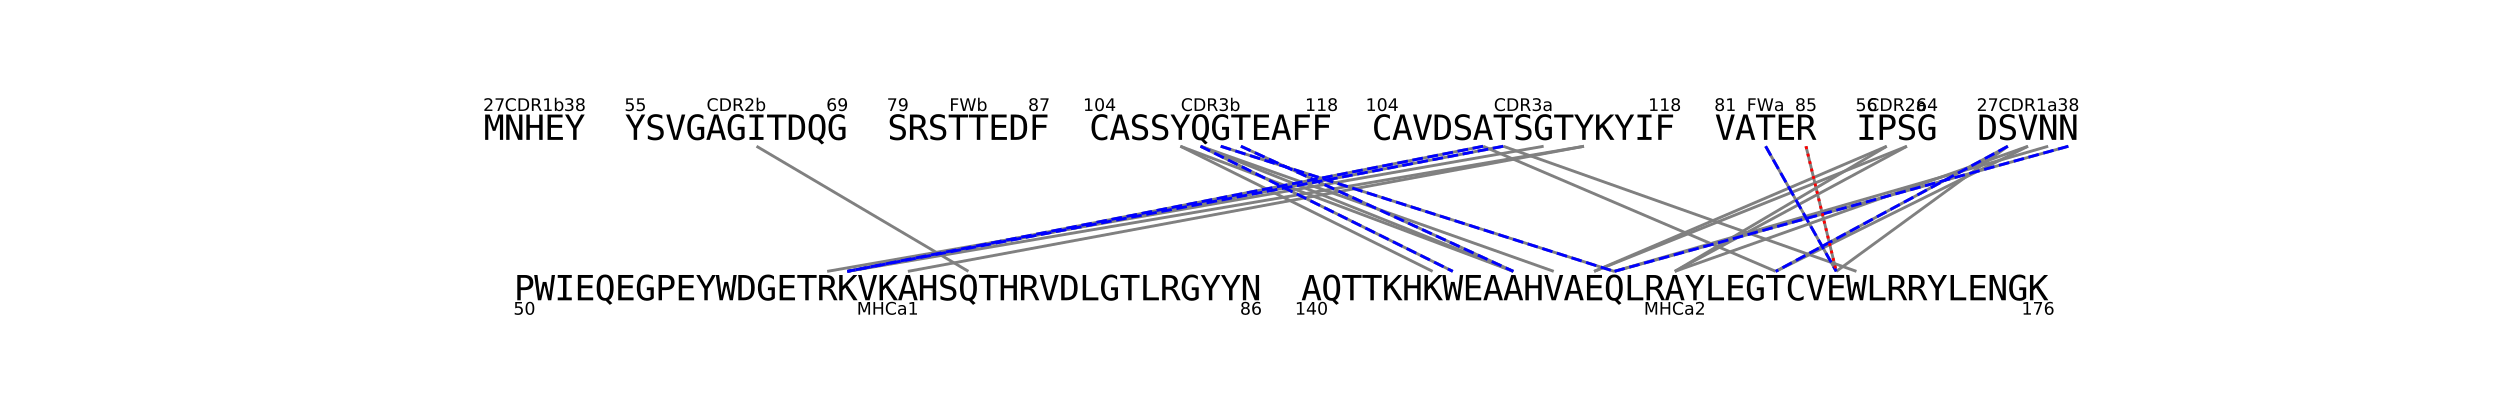<?xml version="1.0" encoding="utf-8" standalone="no"?>
<!DOCTYPE svg PUBLIC "-//W3C//DTD SVG 1.1//EN"
  "http://www.w3.org/Graphics/SVG/1.1/DTD/svg11.dtd">
<!-- Created with matplotlib (http://matplotlib.org/) -->
<svg height="144pt" version="1.1" viewBox="0 0 864 144" width="864pt" xmlns="http://www.w3.org/2000/svg" xmlns:xlink="http://www.w3.org/1999/xlink">
 <defs>
  <style type="text/css">
*{stroke-linecap:butt;stroke-linejoin:round;}
  </style>
 </defs>
 <g id="figure_1">
  <g id="patch_1">
   <path d="M 0 144 
L 864 144 
L 864 0 
L 0 0 
z
" style="fill:none;"/>
  </g>
  <g id="axes_1">
   <g id="LineCollection_1">
    <path clip-path="url(#p8952f45af6)" d="M 693.9 50.544 
L 613.688 93.787 
" style="fill:none;stroke:#808080;"/>
    <path clip-path="url(#p8952f45af6)" d="M 693.9 50.544 
L 634.612 93.787 
" style="fill:none;stroke:#808080;"/>
    <path clip-path="url(#p8952f45af6)" d="M 700.875 50.544 
L 578.812 93.787 
" style="fill:none;stroke:#808080;"/>
    <path clip-path="url(#p8952f45af6)" d="M 700.875 50.544 
L 613.688 93.787 
" style="fill:none;stroke:#808080;"/>
    <path clip-path="url(#p8952f45af6)" d="M 707.85 50.544 
L 557.888 93.787 
" style="fill:none;stroke:#808080;"/>
    <path clip-path="url(#p8952f45af6)" d="M 714.825 50.544 
L 557.888 93.787 
" style="fill:none;stroke:#808080;"/>
    <path clip-path="url(#p8952f45af6)" d="M 652.05 50.544 
L 550.913 93.787 
" style="fill:none;stroke:#808080;"/>
    <path clip-path="url(#p8952f45af6)" d="M 652.05 50.544 
L 578.812 93.787 
" style="fill:none;stroke:#808080;"/>
    <path clip-path="url(#p8952f45af6)" d="M 659.025 50.544 
L 550.913 93.787 
" style="fill:none;stroke:#808080;"/>
    <path clip-path="url(#p8952f45af6)" d="M 659.025 50.544 
L 578.812 93.787 
" style="fill:none;stroke:#808080;"/>
    <path clip-path="url(#p8952f45af6)" d="M 610.2 50.544 
L 634.612 93.787 
" style="fill:none;stroke:#808080;"/>
    <path clip-path="url(#p8952f45af6)" d="M 624.15 50.544 
L 634.612 93.787 
" style="fill:none;stroke:#808080;"/>
    <path clip-path="url(#p8952f45af6)" d="M 512.55 50.544 
L 292.837 93.787 
" style="fill:none;stroke:#808080;"/>
    <path clip-path="url(#p8952f45af6)" d="M 512.55 50.544 
L 613.688 93.787 
" style="fill:none;stroke:#808080;"/>
    <path clip-path="url(#p8952f45af6)" d="M 519.525 50.544 
L 292.837 93.787 
" style="fill:none;stroke:#808080;"/>
    <path clip-path="url(#p8952f45af6)" d="M 519.525 50.544 
L 641.587 93.787 
" style="fill:none;stroke:#808080;"/>
    <path clip-path="url(#p8952f45af6)" d="M 533.475 50.544 
L 285.863 93.787 
" style="fill:none;stroke:#808080;"/>
    <path clip-path="url(#p8952f45af6)" d="M 547.425 50.544 
L 292.837 93.787 
" style="fill:none;stroke:#808080;"/>
    <path clip-path="url(#p8952f45af6)" d="M 547.425 50.544 
L 313.762 93.787 
" style="fill:none;stroke:#808080;"/>
    <path clip-path="url(#p8952f45af6)" d="M 261.45 50.544 
L 334.688 93.787 
" style="fill:none;stroke:#808080;"/>
    <path clip-path="url(#p8952f45af6)" d="M 407.925 50.544 
L 495.113 93.787 
" style="fill:none;stroke:#808080;"/>
    <path clip-path="url(#p8952f45af6)" d="M 407.925 50.544 
L 523.013 93.787 
" style="fill:none;stroke:#808080;"/>
    <path clip-path="url(#p8952f45af6)" d="M 414.9 50.544 
L 502.087 93.787 
" style="fill:none;stroke:#808080;"/>
    <path clip-path="url(#p8952f45af6)" d="M 414.9 50.544 
L 523.013 93.787 
" style="fill:none;stroke:#808080;"/>
    <path clip-path="url(#p8952f45af6)" d="M 414.9 50.544 
L 536.962 93.787 
" style="fill:none;stroke:#808080;"/>
    <path clip-path="url(#p8952f45af6)" d="M 421.875 50.544 
L 557.888 93.787 
" style="fill:none;stroke:#808080;"/>
    <path clip-path="url(#p8952f45af6)" d="M 428.85 50.544 
L 523.013 93.787 
" style="fill:none;stroke:#808080;"/>
   </g>
   <g id="LineCollection_2">
    <path clip-path="url(#p8952f45af6)" d="M 693.9 50.544 
L 613.688 93.787 
" style="fill:none;stroke:#0000ff;stroke-dasharray:3.7,1.6;stroke-dashoffset:0;"/>
    <path clip-path="url(#p8952f45af6)" d="M 714.825 50.544 
L 557.888 93.787 
" style="fill:none;stroke:#0000ff;stroke-dasharray:3.7,1.6;stroke-dashoffset:0;"/>
    <path clip-path="url(#p8952f45af6)" d="M 610.2 50.544 
L 634.612 93.787 
" style="fill:none;stroke:#0000ff;stroke-dasharray:3.7,1.6;stroke-dashoffset:0;"/>
    <path clip-path="url(#p8952f45af6)" d="M 512.55 50.544 
L 292.837 93.787 
" style="fill:none;stroke:#0000ff;stroke-dasharray:3.7,1.6;stroke-dashoffset:0;"/>
    <path clip-path="url(#p8952f45af6)" d="M 519.525 50.544 
L 292.837 93.787 
" style="fill:none;stroke:#0000ff;stroke-dasharray:3.7,1.6;stroke-dashoffset:0;"/>
    <path clip-path="url(#p8952f45af6)" d="M 414.9 50.544 
L 502.087 93.787 
" style="fill:none;stroke:#0000ff;stroke-dasharray:3.7,1.6;stroke-dashoffset:0;"/>
    <path clip-path="url(#p8952f45af6)" d="M 421.875 50.544 
L 557.888 93.787 
" style="fill:none;stroke:#0000ff;stroke-dasharray:3.7,1.6;stroke-dashoffset:0;"/>
    <path clip-path="url(#p8952f45af6)" d="M 428.85 50.544 
L 523.013 93.787 
" style="fill:none;stroke:#0000ff;stroke-dasharray:3.7,1.6;stroke-dashoffset:0;"/>
   </g>
   <g id="LineCollection_3">
    <path clip-path="url(#p8952f45af6)" d="M 624.15 50.544 
L 634.612 93.787 
" style="fill:none;stroke:#ff0000;stroke-dasharray:1,1.65;stroke-dashoffset:0;"/>
   </g>
   <g id="text_1">
    <g clip-path="url(#p8952f45af6)">
     <!-- T -->
     <defs>
      <path d="M 2.297 72.906 
L 57.906 72.906 
L 57.906 64.594 
L 35.109 64.594 
L 35.109 0 
L 25.203 0 
L 25.203 64.594 
L 2.297 64.594 
z
" id="DejaVuSansMono-54"/>
     </defs>
     <g transform="translate(275.275 103.783)scale(0.12 -0.12)">
      <use xlink:href="#DejaVuSansMono-54"/>
     </g>
    </g>
   </g>
   <g id="text_2">
    <g clip-path="url(#p8952f45af6)">
     <!-- R -->
     <defs>
      <path d="M 37.109 34.422 
Q 40.922 33.453 43.609 30.734 
Q 46.297 28.031 50.297 19.922 
L 60.203 0 
L 49.609 0 
L 40.922 18.406 
Q 37.156 26.266 34.156 28.531 
Q 31.156 30.812 26.312 30.812 
L 16.891 30.812 
L 16.891 0 
L 6.984 0 
L 6.984 72.906 
L 27.297 72.906 
Q 39.312 72.906 45.703 67.484 
Q 52.094 62.062 52.094 51.812 
Q 52.094 44.578 48.156 40.016 
Q 44.234 35.453 37.109 34.422 
z
M 16.891 64.797 
L 16.891 38.922 
L 27.688 38.922 
Q 34.766 38.922 38.234 42.094 
Q 41.703 45.266 41.703 51.812 
Q 41.703 58.109 38.016 61.453 
Q 34.328 64.797 27.297 64.797 
z
" id="DejaVuSansMono-52"/>
     </defs>
     <g transform="translate(620.538 48.343)scale(0.12 -0.12)">
      <use xlink:href="#DejaVuSansMono-52"/>
     </g>
    </g>
   </g>
   <g id="text_3">
    <g clip-path="url(#p8952f45af6)">
     <!-- Y -->
     <defs>
      <path d="M 1.812 72.906 
L 12.312 72.906 
L 30.078 40.719 
L 47.797 72.906 
L 58.406 72.906 
L 35.016 32.719 
L 35.016 0 
L 25.094 0 
L 25.094 32.719 
z
" id="DejaVuSansMono-59"/>
     </defs>
     <g transform="translate(195.063 48.343)scale(0.12 -0.12)">
      <use xlink:href="#DejaVuSansMono-59"/>
     </g>
    </g>
   </g>
   <g id="text_4">
    <g clip-path="url(#p8952f45af6)">
     <!-- F -->
     <defs>
      <path d="M 11.375 72.906 
L 54.297 72.906 
L 54.297 64.594 
L 21.297 64.594 
L 21.297 43.109 
L 51.219 43.109 
L 51.219 34.812 
L 21.297 34.812 
L 21.297 0 
L 11.375 0 
z
" id="DejaVuSansMono-46"/>
     </defs>
     <g transform="translate(355.488 48.343)scale(0.12 -0.12)">
      <use xlink:href="#DejaVuSansMono-46"/>
     </g>
    </g>
   </g>
   <g id="text_5">
    <g clip-path="url(#p8952f45af6)">
     <!-- Q -->
     <defs>
      <path d="M 31.984 -1.312 
Q 31.641 -1.312 31 -1.359 
Q 30.375 -1.422 29.984 -1.422 
Q 17.781 -1.422 11.75 7.953 
Q 5.719 17.328 5.719 36.375 
Q 5.719 55.469 11.75 64.844 
Q 17.781 74.219 30.078 74.219 
Q 42.438 74.219 48.469 64.844 
Q 54.5 55.469 54.5 36.375 
Q 54.5 22.016 51.141 13.25 
Q 47.797 4.5 41.016 0.984 
L 50.781 -8.297 
L 43.406 -13.188 
z
M 44.188 36.375 
Q 44.188 52.438 40.891 59.328 
Q 37.594 66.219 30.078 66.219 
Q 22.609 66.219 19.312 59.328 
Q 16.016 52.438 16.016 36.375 
Q 16.016 20.359 19.312 13.469 
Q 22.609 6.594 30.078 6.594 
Q 37.594 6.594 40.891 13.453 
Q 44.188 20.312 44.188 36.375 
z
" id="DejaVuSansMono-51"/>
     </defs>
     <g transform="translate(456.625 103.783)scale(0.12 -0.12)">
      <use xlink:href="#DejaVuSansMono-51"/>
     </g>
    </g>
   </g>
   <g id="text_6">
    <g clip-path="url(#p8952f45af6)">
     <!-- G -->
     <defs>
      <path d="M 53.906 6 
Q 49.953 2.344 45 0.453 
Q 40.047 -1.422 34.281 -1.422 
Q 20.406 -1.422 12.688 8.516 
Q 4.984 18.453 4.984 36.375 
Q 4.984 54.25 12.797 64.234 
Q 20.609 74.219 34.516 74.219 
Q 39.109 74.219 43.312 72.922 
Q 47.516 71.625 51.422 69 
L 51.422 58.891 
Q 47.469 62.641 43.312 64.422 
Q 39.156 66.219 34.516 66.219 
Q 24.906 66.219 20.094 58.766 
Q 15.281 51.312 15.281 36.375 
Q 15.281 21.188 19.938 13.891 
Q 24.609 6.594 34.281 6.594 
Q 37.547 6.594 40.016 7.344 
Q 42.484 8.109 44.484 9.719 
L 44.484 29.297 
L 33.891 29.297 
L 33.891 37.406 
L 53.906 37.406 
z
" id="DejaVuSansMono-47"/>
     </defs>
     <g transform="translate(529.863 48.343)scale(0.12 -0.12)">
      <use xlink:href="#DejaVuSansMono-47"/>
     </g>
    </g>
   </g>
   <g id="text_7">
    <g clip-path="url(#p8952f45af6)">
     <!-- Q -->
     <g transform="translate(554.275 103.783)scale(0.12 -0.12)">
      <use xlink:href="#DejaVuSansMono-51"/>
     </g>
    </g>
   </g>
   <g id="text_8">
    <g clip-path="url(#p8952f45af6)">
     <!-- A -->
     <defs>
      <path d="M 30.078 64.203 
L 19.672 26.906 
L 40.484 26.906 
z
M 24.125 72.906 
L 36.078 72.906 
L 58.406 0 
L 48.188 0 
L 42.828 19 
L 17.281 19 
L 12.016 0 
L 1.812 0 
z
" id="DejaVuSansMono-41"/>
     </defs>
     <g transform="translate(512.425 103.783)scale(0.12 -0.12)">
      <use xlink:href="#DejaVuSansMono-41"/>
     </g>
    </g>
   </g>
   <g id="text_9">
    <g clip-path="url(#p8952f45af6)">
     <!-- I -->
     <defs>
      <path d="M 9.812 72.906 
L 50.297 72.906 
L 50.297 64.594 
L 35.016 64.594 
L 35.016 8.297 
L 50.297 8.297 
L 50.297 0 
L 9.812 0 
L 9.812 8.297 
L 25.094 8.297 
L 25.094 64.594 
L 9.812 64.594 
z
" id="DejaVuSansMono-49"/>
     </defs>
     <g transform="translate(641.463 48.343)scale(0.12 -0.12)">
      <use xlink:href="#DejaVuSansMono-49"/>
     </g>
    </g>
   </g>
   <g id="text_10">
    <g clip-path="url(#p8952f45af6)">
     <!-- K -->
     <defs>
      <path d="M 6.688 72.906 
L 16.609 72.906 
L 16.609 40.484 
L 47.406 72.906 
L 58.984 72.906 
L 30.609 43.109 
L 59.812 0 
L 47.906 0 
L 24.125 36.531 
L 16.609 28.516 
L 16.609 0 
L 6.688 0 
z
" id="DejaVuSansMono-4b"/>
     </defs>
     <g transform="translate(700.75 103.783)scale(0.12 -0.12)">
      <use xlink:href="#DejaVuSansMono-4b"/>
     </g>
    </g>
   </g>
   <g id="text_11">
    <g clip-path="url(#p8952f45af6)">
     <!-- L -->
     <defs>
      <path d="M 10.5 72.906 
L 20.406 72.906 
L 20.406 8.297 
L 55.609 8.297 
L 55.609 0 
L 10.5 0 
z
" id="DejaVuSansMono-4c"/>
     </defs>
     <g transform="translate(589.15 103.783)scale(0.12 -0.12)">
      <use xlink:href="#DejaVuSansMono-4c"/>
     </g>
    </g>
   </g>
   <g id="text_12">
    <g clip-path="url(#p8952f45af6)">
     <!-- P -->
     <defs>
      <path d="M 19.484 64.797 
L 19.484 37.406 
L 30.906 37.406 
Q 37.75 37.406 41.578 41.016 
Q 45.406 44.625 45.406 51.125 
Q 45.406 57.625 41.594 61.203 
Q 37.797 64.797 30.906 64.797 
z
M 9.625 72.906 
L 30.906 72.906 
Q 43.109 72.906 49.406 67.359 
Q 55.719 61.812 55.719 51.125 
Q 55.719 40.328 49.438 34.812 
Q 43.172 29.297 30.906 29.297 
L 19.484 29.297 
L 19.484 0 
L 9.625 0 
z
" id="DejaVuSansMono-50"/>
     </defs>
     <g transform="translate(177.625 103.783)scale(0.12 -0.12)">
      <use xlink:href="#DejaVuSansMono-50"/>
     </g>
    </g>
   </g>
   <g id="text_13">
    <g clip-path="url(#p8952f45af6)">
     <!-- Q -->
     <g transform="translate(331.075 103.783)scale(0.12 -0.12)">
      <use xlink:href="#DejaVuSansMono-51"/>
     </g>
    </g>
   </g>
   <g id="text_14">
    <g clip-path="url(#p8952f45af6)">
     <!-- H -->
     <defs>
      <path d="M 6.688 72.906 
L 16.609 72.906 
L 16.609 43.016 
L 43.609 43.016 
L 43.609 72.906 
L 53.516 72.906 
L 53.516 0 
L 43.609 0 
L 43.609 34.719 
L 16.609 34.719 
L 16.609 0 
L 6.688 0 
z
" id="DejaVuSansMono-48"/>
     </defs>
     <g transform="translate(181.113 48.343)scale(0.12 -0.12)">
      <use xlink:href="#DejaVuSansMono-48"/>
     </g>
    </g>
   </g>
   <g id="text_15">
    <g clip-path="url(#p8952f45af6)">
     <!-- D -->
     <defs>
      <path d="M 21.297 8.109 
Q 33.734 8.109 38.672 14.234 
Q 43.609 20.359 43.609 36.375 
Q 43.609 52.547 38.703 58.672 
Q 33.797 64.797 21.297 64.797 
L 16.609 64.797 
L 16.609 8.109 
z
M 21.484 72.906 
Q 38.188 72.906 46.094 64.016 
Q 54 55.125 54 36.375 
Q 54 17.719 46.094 8.859 
Q 38.188 0 21.484 0 
L 6.688 0 
L 6.688 72.906 
z
" id="DejaVuSansMono-44"/>
     </defs>
     <g transform="translate(271.788 48.343)scale(0.12 -0.12)">
      <use xlink:href="#DejaVuSansMono-44"/>
     </g>
    </g>
   </g>
   <g id="text_16">
    <g clip-path="url(#p8952f45af6)">
     <!-- G -->
     <g transform="translate(236.913 48.343)scale(0.12 -0.12)">
      <use xlink:href="#DejaVuSansMono-47"/>
     </g>
    </g>
   </g>
   <g id="text_17">
    <g clip-path="url(#p8952f45af6)">
     <!-- S -->
     <defs>
      <path d="M 49.422 70.406 
L 49.422 60.406 
Q 44.922 63.281 40.406 64.75 
Q 35.891 66.219 31.297 66.219 
Q 24.312 66.219 20.266 62.969 
Q 16.219 59.719 16.219 54.203 
Q 16.219 49.359 18.875 46.812 
Q 21.531 44.281 28.812 42.578 
L 33.984 41.406 
Q 44.234 39.016 48.922 33.891 
Q 53.609 28.766 53.609 19.922 
Q 53.609 9.516 47.156 4.047 
Q 40.719 -1.422 28.422 -1.422 
Q 23.297 -1.422 18.109 -0.312 
Q 12.938 0.781 7.719 2.984 
L 7.719 13.484 
Q 13.328 9.906 18.328 8.25 
Q 23.344 6.594 28.422 6.594 
Q 35.891 6.594 40.031 9.938 
Q 44.188 13.281 44.188 19.281 
Q 44.188 24.75 41.328 27.625 
Q 38.484 30.516 31.391 32.078 
L 26.125 33.297 
Q 15.969 35.594 11.375 40.234 
Q 6.781 44.875 6.781 52.688 
Q 6.781 62.453 13.344 68.328 
Q 19.922 74.219 30.812 74.219 
Q 35.016 74.219 39.641 73.266 
Q 44.281 72.312 49.422 70.406 
z
" id="DejaVuSansMono-53"/>
     </defs>
     <g transform="translate(501.963 48.343)scale(0.12 -0.12)">
      <use xlink:href="#DejaVuSansMono-53"/>
     </g>
    </g>
   </g>
   <g id="text_18">
    <g clip-path="url(#p8952f45af6)">
     <!-- K -->
     <g transform="translate(491.5 103.783)scale(0.12 -0.12)">
      <use xlink:href="#DejaVuSansMono-4b"/>
     </g>
    </g>
   </g>
   <g id="text_19">
    <g clip-path="url(#p8952f45af6)">
     <!-- T -->
     <g transform="translate(264.813 48.343)scale(0.12 -0.12)">
      <use xlink:href="#DejaVuSansMono-54"/>
     </g>
    </g>
   </g>
   <g id="text_20">
    <g clip-path="url(#p8952f45af6)">
     <!-- L -->
     <g transform="translate(644.95 103.783)scale(0.12 -0.12)">
      <use xlink:href="#DejaVuSansMono-4c"/>
     </g>
    </g>
   </g>
   <g id="text_21">
    <g clip-path="url(#p8952f45af6)">
     <!-- S -->
     <g transform="translate(324.1 103.783)scale(0.12 -0.12)">
      <use xlink:href="#DejaVuSansMono-53"/>
     </g>
    </g>
   </g>
   <g id="text_22">
    <g clip-path="url(#p8952f45af6)">
     <!-- G -->
     <g transform="translate(693.775 103.783)scale(0.12 -0.12)">
      <use xlink:href="#DejaVuSansMono-47"/>
     </g>
    </g>
   </g>
   <g id="text_23">
    <g clip-path="url(#p8952f45af6)">
     <!-- E -->
     <defs>
      <path d="M 9.625 72.906 
L 52.875 72.906 
L 52.875 64.594 
L 19.484 64.594 
L 19.484 43.016 
L 51.422 43.016 
L 51.422 34.719 
L 19.484 34.719 
L 19.484 8.297 
L 53.812 8.297 
L 53.812 0 
L 9.625 0 
z
" id="DejaVuSansMono-45"/>
     </defs>
     <g transform="translate(613.563 48.343)scale(0.12 -0.12)">
      <use xlink:href="#DejaVuSansMono-45"/>
     </g>
    </g>
   </g>
   <g id="text_24">
    <g clip-path="url(#p8952f45af6)">
     <!-- D -->
     <g transform="translate(348.513 48.343)scale(0.12 -0.12)">
      <use xlink:href="#DejaVuSansMono-44"/>
     </g>
    </g>
   </g>
   <g id="text_25">
    <g clip-path="url(#p8952f45af6)">
     <!-- F -->
     <g transform="translate(571.713 48.343)scale(0.12 -0.12)">
      <use xlink:href="#DejaVuSansMono-46"/>
     </g>
    </g>
   </g>
   <g id="text_26">
    <g clip-path="url(#p8952f45af6)">
     <!-- A -->
     <g transform="translate(439.188 48.343)scale(0.12 -0.12)">
      <use xlink:href="#DejaVuSansMono-41"/>
     </g>
    </g>
   </g>
   <g id="text_27">
    <g clip-path="url(#p8952f45af6)">
     <!-- G -->
     <g transform="translate(379.9 103.783)scale(0.12 -0.12)">
      <use xlink:href="#DejaVuSansMono-47"/>
     </g>
    </g>
   </g>
   <g id="text_28">
    <g clip-path="url(#p8952f45af6)">
     <!-- E -->
     <g transform="translate(198.55 103.783)scale(0.12 -0.12)">
      <use xlink:href="#DejaVuSansMono-45"/>
     </g>
    </g>
   </g>
   <g id="text_29">
    <g clip-path="url(#p8952f45af6)">
     <!-- A -->
     <g transform="translate(575.2 103.783)scale(0.12 -0.12)">
      <use xlink:href="#DejaVuSansMono-41"/>
     </g>
    </g>
   </g>
   <g id="text_30">
    <g clip-path="url(#p8952f45af6)">
     <!-- P -->
     <g transform="translate(648.438 48.343)scale(0.12 -0.12)">
      <use xlink:href="#DejaVuSansMono-50"/>
     </g>
    </g>
   </g>
   <g id="text_31">
    <g clip-path="url(#p8952f45af6)">
     <!-- C -->
     <defs>
      <path d="M 52.391 2.594 
Q 48.641 0.594 44.672 -0.406 
Q 40.719 -1.422 36.281 -1.422 
Q 22.266 -1.422 14.516 8.484 
Q 6.781 18.406 6.781 36.375 
Q 6.781 54.25 14.562 64.234 
Q 22.359 74.219 36.281 74.219 
Q 40.719 74.219 44.672 73.219 
Q 48.641 72.219 52.391 70.219 
L 52.391 60.109 
Q 48.781 63.094 44.625 64.656 
Q 40.484 66.219 36.281 66.219 
Q 26.656 66.219 21.875 58.797 
Q 17.094 51.375 17.094 36.375 
Q 17.094 21.438 21.875 14.016 
Q 26.656 6.594 36.281 6.594 
Q 40.578 6.594 44.703 8.156 
Q 48.828 9.719 52.391 12.703 
z
" id="DejaVuSansMono-43"/>
     </defs>
     <g transform="translate(376.413 48.343)scale(0.12 -0.12)">
      <use xlink:href="#DejaVuSansMono-43"/>
     </g>
    </g>
   </g>
   <g id="text_32">
    <g clip-path="url(#p8952f45af6)">
     <!-- T -->
     <g transform="translate(536.838 48.343)scale(0.12 -0.12)">
      <use xlink:href="#DejaVuSansMono-54"/>
     </g>
    </g>
   </g>
   <g id="text_33">
    <g clip-path="url(#p8952f45af6)">
     <!-- E -->
     <g transform="translate(547.3 103.783)scale(0.12 -0.12)">
      <use xlink:href="#DejaVuSansMono-45"/>
     </g>
    </g>
   </g>
   <g id="text_34">
    <g clip-path="url(#p8952f45af6)">
     <!-- E -->
     <g transform="translate(596.125 103.783)scale(0.12 -0.12)">
      <use xlink:href="#DejaVuSansMono-45"/>
     </g>
    </g>
   </g>
   <g id="text_35">
    <g clip-path="url(#p8952f45af6)">
     <!-- A -->
     <g transform="translate(540.325 103.783)scale(0.12 -0.12)">
      <use xlink:href="#DejaVuSansMono-41"/>
     </g>
    </g>
   </g>
   <g id="text_36">
    <g clip-path="url(#p8952f45af6)">
     <!-- Y -->
     <g transform="translate(414.775 103.783)scale(0.12 -0.12)">
      <use xlink:href="#DejaVuSansMono-59"/>
     </g>
    </g>
   </g>
   <g id="text_37">
    <g clip-path="url(#p8952f45af6)">
     <!-- T -->
     <g transform="translate(606.588 48.343)scale(0.12 -0.12)">
      <use xlink:href="#DejaVuSansMono-54"/>
     </g>
    </g>
   </g>
   <g id="text_38">
    <g clip-path="url(#p8952f45af6)">
     <!-- S -->
     <g transform="translate(690.288 48.343)scale(0.12 -0.12)">
      <use xlink:href="#DejaVuSansMono-53"/>
     </g>
    </g>
   </g>
   <g id="text_39">
    <g clip-path="url(#p8952f45af6)">
     <!-- G -->
     <g transform="translate(261.325 103.783)scale(0.12 -0.12)">
      <use xlink:href="#DejaVuSansMono-47"/>
     </g>
    </g>
   </g>
   <g id="text_40">
    <g clip-path="url(#p8952f45af6)">
     <!-- G -->
     <g transform="translate(285.738 48.343)scale(0.12 -0.12)">
      <use xlink:href="#DejaVuSansMono-47"/>
     </g>
    </g>
   </g>
   <g id="text_41">
    <g clip-path="url(#p8952f45af6)">
     <!-- E -->
     <g transform="translate(341.538 48.343)scale(0.12 -0.12)">
      <use xlink:href="#DejaVuSansMono-45"/>
     </g>
    </g>
   </g>
   <g id="text_42">
    <g clip-path="url(#p8952f45af6)">
     <!-- S -->
     <g transform="translate(655.413 48.343)scale(0.12 -0.12)">
      <use xlink:href="#DejaVuSansMono-53"/>
     </g>
    </g>
   </g>
   <g id="text_43">
    <g clip-path="url(#p8952f45af6)">
     <!-- A -->
     <g transform="translate(310.15 103.783)scale(0.12 -0.12)">
      <use xlink:href="#DejaVuSansMono-41"/>
     </g>
    </g>
   </g>
   <g id="text_44">
    <g clip-path="url(#p8952f45af6)">
     <!-- T -->
     <g transform="translate(470.575 103.783)scale(0.12 -0.12)">
      <use xlink:href="#DejaVuSansMono-54"/>
     </g>
    </g>
   </g>
   <g id="text_45">
    <g clip-path="url(#p8952f45af6)">
     <!-- E -->
     <g transform="translate(188.088 48.343)scale(0.12 -0.12)">
      <use xlink:href="#DejaVuSansMono-45"/>
     </g>
    </g>
   </g>
   <g id="text_46">
    <g clip-path="url(#p8952f45af6)">
     <!-- Y -->
     <g transform="translate(543.813 48.343)scale(0.12 -0.12)">
      <use xlink:href="#DejaVuSansMono-59"/>
     </g>
    </g>
   </g>
   <g id="text_47">
    <g clip-path="url(#p8952f45af6)">
     <!-- G -->
     <g transform="translate(219.475 103.783)scale(0.12 -0.12)">
      <use xlink:href="#DejaVuSansMono-47"/>
     </g>
    </g>
   </g>
   <g id="text_48">
    <g clip-path="url(#p8952f45af6)">
     <!-- N -->
     <defs>
      <path d="M 6.781 72.906 
L 19.281 72.906 
L 43.891 12.891 
L 43.891 72.906 
L 53.422 72.906 
L 53.422 0 
L 40.922 0 
L 16.312 60.016 
L 16.312 0 
L 6.781 0 
z
" id="DejaVuSansMono-4e"/>
     </defs>
     <g transform="translate(704.238 48.343)scale(0.12 -0.12)">
      <use xlink:href="#DejaVuSansMono-4e"/>
     </g>
    </g>
   </g>
   <g id="text_49">
    <g clip-path="url(#p8952f45af6)">
     <!-- D -->
     <g transform="translate(683.313 48.343)scale(0.12 -0.12)">
      <use xlink:href="#DejaVuSansMono-44"/>
     </g>
    </g>
   </g>
   <g id="text_50">
    <g clip-path="url(#p8952f45af6)">
     <!-- M -->
     <defs>
      <path d="M 4.203 72.906 
L 17.391 72.906 
L 29.984 35.797 
L 42.672 72.906 
L 55.906 72.906 
L 55.906 0 
L 46.781 0 
L 46.781 64.406 
L 33.797 25.984 
L 26.312 25.984 
L 13.281 64.406 
L 13.281 0 
L 4.203 0 
z
" id="DejaVuSansMono-4d"/>
     </defs>
     <g transform="translate(167.163 48.343)scale(0.12 -0.12)">
      <use xlink:href="#DejaVuSansMono-4d"/>
     </g>
    </g>
   </g>
   <g id="text_51">
    <g clip-path="url(#p8952f45af6)">
     <!-- R -->
     <g transform="translate(352 103.783)scale(0.12 -0.12)">
      <use xlink:href="#DejaVuSansMono-52"/>
     </g>
    </g>
   </g>
   <g id="text_52">
    <g clip-path="url(#p8952f45af6)">
     <!-- Q -->
     <g transform="translate(278.763 48.343)scale(0.12 -0.12)">
      <use xlink:href="#DejaVuSansMono-51"/>
     </g>
    </g>
   </g>
   <g id="text_53">
    <g clip-path="url(#p8952f45af6)">
     <!-- Y -->
     <g transform="translate(421.75 103.783)scale(0.12 -0.12)">
      <use xlink:href="#DejaVuSansMono-59"/>
     </g>
    </g>
   </g>
   <g id="text_54">
    <g clip-path="url(#p8952f45af6)">
     <!-- A -->
     <g transform="translate(449.65 103.783)scale(0.12 -0.12)">
      <use xlink:href="#DejaVuSansMono-41"/>
     </g>
    </g>
   </g>
   <g id="text_55">
    <g clip-path="url(#p8952f45af6)">
     <!-- T -->
     <g transform="translate(338.05 103.783)scale(0.12 -0.12)">
      <use xlink:href="#DejaVuSansMono-54"/>
     </g>
    </g>
   </g>
   <g id="text_56">
    <g clip-path="url(#p8952f45af6)">
     <!-- T -->
     <g transform="translate(334.563 48.343)scale(0.12 -0.12)">
      <use xlink:href="#DejaVuSansMono-54"/>
     </g>
    </g>
   </g>
   <g id="text_57">
    <g clip-path="url(#p8952f45af6)">
     <!-- V -->
     <defs>
      <path d="M 30.078 8.297 
L 47.219 72.906 
L 57.422 72.906 
L 36.078 0 
L 24.125 0 
L 2.781 72.906 
L 12.984 72.906 
z
" id="DejaVuSansMono-56"/>
     </defs>
     <g transform="translate(697.263 48.343)scale(0.12 -0.12)">
      <use xlink:href="#DejaVuSansMono-56"/>
     </g>
    </g>
   </g>
   <g id="text_58">
    <g clip-path="url(#p8952f45af6)">
     <!-- A -->
     <g transform="translate(383.388 48.343)scale(0.12 -0.12)">
      <use xlink:href="#DejaVuSansMono-41"/>
     </g>
    </g>
   </g>
   <g id="text_59">
    <g clip-path="url(#p8952f45af6)">
     <!-- E -->
     <g transform="translate(268.3 103.783)scale(0.12 -0.12)">
      <use xlink:href="#DejaVuSansMono-45"/>
     </g>
    </g>
   </g>
   <g id="text_60">
    <g clip-path="url(#p8952f45af6)">
     <!-- V -->
     <g transform="translate(533.35 103.783)scale(0.12 -0.12)">
      <use xlink:href="#DejaVuSansMono-56"/>
     </g>
    </g>
   </g>
   <g id="text_61">
    <g clip-path="url(#p8952f45af6)">
     <!-- D -->
     <g transform="translate(494.988 48.343)scale(0.12 -0.12)">
      <use xlink:href="#DejaVuSansMono-44"/>
     </g>
    </g>
   </g>
   <g id="text_62">
    <g clip-path="url(#p8952f45af6)">
     <!-- E -->
     <g transform="translate(233.425 103.783)scale(0.12 -0.12)">
      <use xlink:href="#DejaVuSansMono-45"/>
     </g>
    </g>
   </g>
   <g id="text_63">
    <g clip-path="url(#p8952f45af6)">
     <!-- W -->
     <defs>
      <path d="M 0 72.906 
L 9.625 72.906 
L 16.609 13.719 
L 24.906 52.875 
L 35.203 52.875 
L 43.609 13.625 
L 50.594 72.906 
L 60.203 72.906 
L 49.312 0 
L 39.984 0 
L 30.078 43.312 
L 20.219 0 
L 10.891 0 
z
" id="DejaVuSansMono-57"/>
     </defs>
     <g transform="translate(637.975 103.783)scale(0.12 -0.12)">
      <use xlink:href="#DejaVuSansMono-57"/>
     </g>
    </g>
   </g>
   <g id="text_64">
    <g clip-path="url(#p8952f45af6)">
     <!-- F -->
     <g transform="translate(453.138 48.343)scale(0.12 -0.12)">
      <use xlink:href="#DejaVuSansMono-46"/>
     </g>
    </g>
   </g>
   <g id="text_65">
    <g clip-path="url(#p8952f45af6)">
     <!-- E -->
     <g transform="translate(505.45 103.783)scale(0.12 -0.12)">
      <use xlink:href="#DejaVuSansMono-45"/>
     </g>
    </g>
   </g>
   <g id="text_66">
    <g clip-path="url(#p8952f45af6)">
     <!-- H -->
     <g transform="translate(345.025 103.783)scale(0.12 -0.12)">
      <use xlink:href="#DejaVuSansMono-48"/>
     </g>
    </g>
   </g>
   <g id="text_67">
    <g clip-path="url(#p8952f45af6)">
     <!-- G -->
     <g transform="translate(418.263 48.343)scale(0.12 -0.12)">
      <use xlink:href="#DejaVuSansMono-47"/>
     </g>
    </g>
   </g>
   <g id="text_68">
    <g clip-path="url(#p8952f45af6)">
     <!-- I -->
     <g transform="translate(564.738 48.343)scale(0.12 -0.12)">
      <use xlink:href="#DejaVuSansMono-49"/>
     </g>
    </g>
   </g>
   <g id="text_69">
    <g clip-path="url(#p8952f45af6)">
     <!-- K -->
     <g transform="translate(550.788 48.343)scale(0.12 -0.12)">
      <use xlink:href="#DejaVuSansMono-4b"/>
     </g>
    </g>
   </g>
   <g id="text_70">
    <g clip-path="url(#p8952f45af6)">
     <!-- W -->
     <g transform="translate(184.6 103.783)scale(0.12 -0.12)">
      <use xlink:href="#DejaVuSansMono-57"/>
     </g>
    </g>
   </g>
   <g id="text_71">
    <g clip-path="url(#p8952f45af6)">
     <!-- H -->
     <g transform="translate(526.375 103.783)scale(0.12 -0.12)">
      <use xlink:href="#DejaVuSansMono-48"/>
     </g>
    </g>
   </g>
   <g id="text_72">
    <g clip-path="url(#p8952f45af6)">
     <!-- G -->
     <g transform="translate(662.388 48.343)scale(0.12 -0.12)">
      <use xlink:href="#DejaVuSansMono-47"/>
     </g>
    </g>
   </g>
   <g id="text_73">
    <g clip-path="url(#p8952f45af6)">
     <!-- W -->
     <g transform="translate(247.375 103.783)scale(0.12 -0.12)">
      <use xlink:href="#DejaVuSansMono-57"/>
     </g>
    </g>
   </g>
   <g id="text_74">
    <g clip-path="url(#p8952f45af6)">
     <!-- N -->
     <g transform="translate(428.725 103.783)scale(0.12 -0.12)">
      <use xlink:href="#DejaVuSansMono-4e"/>
     </g>
    </g>
   </g>
   <g id="text_75">
    <g clip-path="url(#p8952f45af6)">
     <!-- H -->
     <g transform="translate(484.525 103.783)scale(0.12 -0.12)">
      <use xlink:href="#DejaVuSansMono-48"/>
     </g>
    </g>
   </g>
   <g id="text_76">
    <g clip-path="url(#p8952f45af6)">
     <!-- D -->
     <g transform="translate(365.95 103.783)scale(0.12 -0.12)">
      <use xlink:href="#DejaVuSansMono-44"/>
     </g>
    </g>
   </g>
   <g id="text_77">
    <g clip-path="url(#p8952f45af6)">
     <!-- V -->
     <g transform="translate(592.638 48.343)scale(0.12 -0.12)">
      <use xlink:href="#DejaVuSansMono-56"/>
     </g>
    </g>
   </g>
   <g id="text_78">
    <g clip-path="url(#p8952f45af6)">
     <!-- T -->
     <g transform="translate(327.588 48.343)scale(0.12 -0.12)">
      <use xlink:href="#DejaVuSansMono-54"/>
     </g>
    </g>
   </g>
   <g id="text_79">
    <g clip-path="url(#p8952f45af6)">
     <!-- N -->
     <g transform="translate(711.213 48.343)scale(0.12 -0.12)">
      <use xlink:href="#DejaVuSansMono-4e"/>
     </g>
    </g>
   </g>
   <g id="text_80">
    <g clip-path="url(#p8952f45af6)">
     <!-- Y -->
     <g transform="translate(557.763 48.343)scale(0.12 -0.12)">
      <use xlink:href="#DejaVuSansMono-59"/>
     </g>
    </g>
   </g>
   <g id="text_81">
    <g clip-path="url(#p8952f45af6)">
     <!-- C -->
     <g transform="translate(474.063 48.343)scale(0.12 -0.12)">
      <use xlink:href="#DejaVuSansMono-43"/>
     </g>
    </g>
   </g>
   <g id="text_82">
    <g clip-path="url(#p8952f45af6)">
     <!-- R -->
     <g transform="translate(651.925 103.783)scale(0.12 -0.12)">
      <use xlink:href="#DejaVuSansMono-52"/>
     </g>
    </g>
   </g>
   <g id="text_83">
    <g clip-path="url(#p8952f45af6)">
     <!-- C -->
     <g transform="translate(617.05 103.783)scale(0.12 -0.12)">
      <use xlink:href="#DejaVuSansMono-43"/>
     </g>
    </g>
   </g>
   <g id="text_84">
    <g clip-path="url(#p8952f45af6)">
     <!-- A -->
     <g transform="translate(243.888 48.343)scale(0.12 -0.12)">
      <use xlink:href="#DejaVuSansMono-41"/>
     </g>
    </g>
   </g>
   <g id="text_85">
    <g clip-path="url(#p8952f45af6)">
     <!-- L -->
     <g transform="translate(672.85 103.783)scale(0.12 -0.12)">
      <use xlink:href="#DejaVuSansMono-4c"/>
     </g>
    </g>
   </g>
   <g id="text_86">
    <g clip-path="url(#p8952f45af6)">
     <!-- Q -->
     <g transform="translate(411.288 48.343)scale(0.12 -0.12)">
      <use xlink:href="#DejaVuSansMono-51"/>
     </g>
    </g>
   </g>
   <g id="text_87">
    <g clip-path="url(#p8952f45af6)">
     <!-- T -->
     <g transform="translate(425.238 48.343)scale(0.12 -0.12)">
      <use xlink:href="#DejaVuSansMono-54"/>
     </g>
    </g>
   </g>
   <g id="text_88">
    <g clip-path="url(#p8952f45af6)">
     <!-- Y -->
     <g transform="translate(582.175 103.783)scale(0.12 -0.12)">
      <use xlink:href="#DejaVuSansMono-59"/>
     </g>
    </g>
   </g>
   <g id="text_89">
    <g clip-path="url(#p8952f45af6)">
     <!-- S -->
     <g transform="translate(306.663 48.343)scale(0.12 -0.12)">
      <use xlink:href="#DejaVuSansMono-53"/>
     </g>
    </g>
   </g>
   <g id="text_90">
    <g clip-path="url(#p8952f45af6)">
     <!-- V -->
     <g transform="translate(296.2 103.783)scale(0.12 -0.12)">
      <use xlink:href="#DejaVuSansMono-56"/>
     </g>
    </g>
   </g>
   <g id="text_91">
    <g clip-path="url(#p8952f45af6)">
     <!-- R -->
     <g transform="translate(313.638 48.343)scale(0.12 -0.12)">
      <use xlink:href="#DejaVuSansMono-52"/>
     </g>
    </g>
   </g>
   <g id="text_92">
    <g clip-path="url(#p8952f45af6)">
     <!-- R -->
     <g transform="translate(400.825 103.783)scale(0.12 -0.12)">
      <use xlink:href="#DejaVuSansMono-52"/>
     </g>
    </g>
   </g>
   <g id="text_93">
    <g clip-path="url(#p8952f45af6)">
     <!-- A -->
     <g transform="translate(519.4 103.783)scale(0.12 -0.12)">
      <use xlink:href="#DejaVuSansMono-41"/>
     </g>
    </g>
   </g>
   <g id="text_94">
    <g clip-path="url(#p8952f45af6)">
     <!-- E -->
     <g transform="translate(631 103.783)scale(0.12 -0.12)">
      <use xlink:href="#DejaVuSansMono-45"/>
     </g>
    </g>
   </g>
   <g id="text_95">
    <g clip-path="url(#p8952f45af6)">
     <!-- T -->
     <g transform="translate(610.075 103.783)scale(0.12 -0.12)">
      <use xlink:href="#DejaVuSansMono-54"/>
     </g>
    </g>
   </g>
   <g id="text_96">
    <g clip-path="url(#p8952f45af6)">
     <!-- Y -->
     <g transform="translate(665.875 103.783)scale(0.12 -0.12)">
      <use xlink:href="#DejaVuSansMono-59"/>
     </g>
    </g>
   </g>
   <g id="text_97">
    <g clip-path="url(#p8952f45af6)">
     <!-- Y -->
     <g transform="translate(215.988 48.343)scale(0.12 -0.12)">
      <use xlink:href="#DejaVuSansMono-59"/>
     </g>
    </g>
   </g>
   <g id="text_98">
    <g clip-path="url(#p8952f45af6)">
     <!-- V -->
     <g transform="translate(624.025 103.783)scale(0.12 -0.12)">
      <use xlink:href="#DejaVuSansMono-56"/>
     </g>
    </g>
   </g>
   <g id="text_99">
    <g clip-path="url(#p8952f45af6)">
     <!-- D -->
     <g transform="translate(254.35 103.783)scale(0.12 -0.12)">
      <use xlink:href="#DejaVuSansMono-44"/>
     </g>
    </g>
   </g>
   <g id="text_100">
    <g clip-path="url(#p8952f45af6)">
     <!-- T -->
     <g transform="translate(463.6 103.783)scale(0.12 -0.12)">
      <use xlink:href="#DejaVuSansMono-54"/>
     </g>
    </g>
   </g>
   <g id="text_101">
    <g clip-path="url(#p8952f45af6)">
     <!-- V -->
     <g transform="translate(229.938 48.343)scale(0.12 -0.12)">
      <use xlink:href="#DejaVuSansMono-56"/>
     </g>
    </g>
   </g>
   <g id="text_102">
    <g clip-path="url(#p8952f45af6)">
     <!-- E -->
     <g transform="translate(432.213 48.343)scale(0.12 -0.12)">
      <use xlink:href="#DejaVuSansMono-45"/>
     </g>
    </g>
   </g>
   <g id="text_103">
    <g clip-path="url(#p8952f45af6)">
     <!-- K -->
     <g transform="translate(303.175 103.783)scale(0.12 -0.12)">
      <use xlink:href="#DejaVuSansMono-4b"/>
     </g>
    </g>
   </g>
   <g id="text_104">
    <g clip-path="url(#p8952f45af6)">
     <!-- A -->
     <g transform="translate(508.938 48.343)scale(0.12 -0.12)">
      <use xlink:href="#DejaVuSansMono-41"/>
     </g>
    </g>
   </g>
   <g id="text_105">
    <g clip-path="url(#p8952f45af6)">
     <!-- Y -->
     <g transform="translate(404.313 48.343)scale(0.12 -0.12)">
      <use xlink:href="#DejaVuSansMono-59"/>
     </g>
    </g>
   </g>
   <g id="text_106">
    <g clip-path="url(#p8952f45af6)">
     <!-- V -->
     <g transform="translate(358.975 103.783)scale(0.12 -0.12)">
      <use xlink:href="#DejaVuSansMono-56"/>
     </g>
    </g>
   </g>
   <g id="text_107">
    <g clip-path="url(#p8952f45af6)">
     <!-- P -->
     <g transform="translate(226.45 103.783)scale(0.12 -0.12)">
      <use xlink:href="#DejaVuSansMono-50"/>
     </g>
    </g>
   </g>
   <g id="text_108">
    <g clip-path="url(#p8952f45af6)">
     <!-- A -->
     <g transform="translate(599.613 48.343)scale(0.12 -0.12)">
      <use xlink:href="#DejaVuSansMono-41"/>
     </g>
    </g>
   </g>
   <g id="text_109">
    <g clip-path="url(#p8952f45af6)">
     <!-- S -->
     <g transform="translate(320.613 48.343)scale(0.12 -0.12)">
      <use xlink:href="#DejaVuSansMono-53"/>
     </g>
    </g>
   </g>
   <g id="text_110">
    <g clip-path="url(#p8952f45af6)">
     <!-- N -->
     <g transform="translate(686.8 103.783)scale(0.12 -0.12)">
      <use xlink:href="#DejaVuSansMono-4e"/>
     </g>
    </g>
   </g>
   <g id="text_111">
    <g clip-path="url(#p8952f45af6)">
     <!-- T -->
     <g transform="translate(386.875 103.783)scale(0.12 -0.12)">
      <use xlink:href="#DejaVuSansMono-54"/>
     </g>
    </g>
   </g>
   <g id="text_112">
    <g clip-path="url(#p8952f45af6)">
     <!-- E -->
     <g transform="translate(212.5 103.783)scale(0.12 -0.12)">
      <use xlink:href="#DejaVuSansMono-45"/>
     </g>
    </g>
   </g>
   <g id="text_113">
    <g clip-path="url(#p8952f45af6)">
     <!-- W -->
     <g transform="translate(498.475 103.783)scale(0.12 -0.12)">
      <use xlink:href="#DejaVuSansMono-57"/>
     </g>
    </g>
   </g>
   <g id="text_114">
    <g clip-path="url(#p8952f45af6)">
     <!-- F -->
     <g transform="translate(446.163 48.343)scale(0.12 -0.12)">
      <use xlink:href="#DejaVuSansMono-46"/>
     </g>
    </g>
   </g>
   <g id="text_115">
    <g clip-path="url(#p8952f45af6)">
     <!-- Y -->
     <g transform="translate(240.4 103.783)scale(0.12 -0.12)">
      <use xlink:href="#DejaVuSansMono-59"/>
     </g>
    </g>
   </g>
   <g id="text_116">
    <g clip-path="url(#p8952f45af6)">
     <!-- H -->
     <g transform="translate(317.125 103.783)scale(0.12 -0.12)">
      <use xlink:href="#DejaVuSansMono-48"/>
     </g>
    </g>
   </g>
   <g id="text_117">
    <g clip-path="url(#p8952f45af6)">
     <!-- R -->
     <g transform="translate(568.225 103.783)scale(0.12 -0.12)">
      <use xlink:href="#DejaVuSansMono-52"/>
     </g>
    </g>
   </g>
   <g id="text_118">
    <g clip-path="url(#p8952f45af6)">
     <!-- S -->
     <g transform="translate(222.963 48.343)scale(0.12 -0.12)">
      <use xlink:href="#DejaVuSansMono-53"/>
     </g>
    </g>
   </g>
   <g id="text_119">
    <g clip-path="url(#p8952f45af6)">
     <!-- G -->
     <g transform="translate(250.863 48.343)scale(0.12 -0.12)">
      <use xlink:href="#DejaVuSansMono-47"/>
     </g>
    </g>
   </g>
   <g id="text_120">
    <g clip-path="url(#p8952f45af6)">
     <!-- T -->
     <g transform="translate(515.913 48.343)scale(0.12 -0.12)">
      <use xlink:href="#DejaVuSansMono-54"/>
     </g>
    </g>
   </g>
   <g id="text_121">
    <g clip-path="url(#p8952f45af6)">
     <!-- I -->
     <g transform="translate(191.575 103.783)scale(0.12 -0.12)">
      <use xlink:href="#DejaVuSansMono-49"/>
     </g>
    </g>
   </g>
   <g id="text_122">
    <g clip-path="url(#p8952f45af6)">
     <!-- G -->
     <g transform="translate(603.1 103.783)scale(0.12 -0.12)">
      <use xlink:href="#DejaVuSansMono-47"/>
     </g>
    </g>
   </g>
   <g id="text_123">
    <g clip-path="url(#p8952f45af6)">
     <!-- S -->
     <g transform="translate(397.338 48.343)scale(0.12 -0.12)">
      <use xlink:href="#DejaVuSansMono-53"/>
     </g>
    </g>
   </g>
   <g id="text_124">
    <g clip-path="url(#p8952f45af6)">
     <!-- I -->
     <g transform="translate(257.838 48.343)scale(0.12 -0.12)">
      <use xlink:href="#DejaVuSansMono-49"/>
     </g>
    </g>
   </g>
   <g id="text_125">
    <g clip-path="url(#p8952f45af6)">
     <!-- R -->
     <g transform="translate(282.25 103.783)scale(0.12 -0.12)">
      <use xlink:href="#DejaVuSansMono-52"/>
     </g>
    </g>
   </g>
   <g id="text_126">
    <g clip-path="url(#p8952f45af6)">
     <!-- Q -->
     <g transform="translate(205.525 103.783)scale(0.12 -0.12)">
      <use xlink:href="#DejaVuSansMono-51"/>
     </g>
    </g>
   </g>
   <g id="text_127">
    <g clip-path="url(#p8952f45af6)">
     <!-- L -->
     <g transform="translate(561.25 103.783)scale(0.12 -0.12)">
      <use xlink:href="#DejaVuSansMono-4c"/>
     </g>
    </g>
   </g>
   <g id="text_128">
    <g clip-path="url(#p8952f45af6)">
     <!-- K -->
     <g transform="translate(477.55 103.783)scale(0.12 -0.12)">
      <use xlink:href="#DejaVuSansMono-4b"/>
     </g>
    </g>
   </g>
   <g id="text_129">
    <g clip-path="url(#p8952f45af6)">
     <!-- N -->
     <g transform="translate(174.138 48.343)scale(0.12 -0.12)">
      <use xlink:href="#DejaVuSansMono-4e"/>
     </g>
    </g>
   </g>
   <g id="text_130">
    <g clip-path="url(#p8952f45af6)">
     <!-- R -->
     <g transform="translate(658.9 103.783)scale(0.12 -0.12)">
      <use xlink:href="#DejaVuSansMono-52"/>
     </g>
    </g>
   </g>
   <g id="text_131">
    <g clip-path="url(#p8952f45af6)">
     <!-- L -->
     <g transform="translate(393.85 103.783)scale(0.12 -0.12)">
      <use xlink:href="#DejaVuSansMono-4c"/>
     </g>
    </g>
   </g>
   <g id="text_132">
    <g clip-path="url(#p8952f45af6)">
     <!-- K -->
     <g transform="translate(289.225 103.783)scale(0.12 -0.12)">
      <use xlink:href="#DejaVuSansMono-4b"/>
     </g>
    </g>
   </g>
   <g id="text_133">
    <g clip-path="url(#p8952f45af6)">
     <!-- A -->
     <g transform="translate(481.038 48.343)scale(0.12 -0.12)">
      <use xlink:href="#DejaVuSansMono-41"/>
     </g>
    </g>
   </g>
   <g id="text_134">
    <g clip-path="url(#p8952f45af6)">
     <!-- S -->
     <g transform="translate(522.888 48.343)scale(0.12 -0.12)">
      <use xlink:href="#DejaVuSansMono-53"/>
     </g>
    </g>
   </g>
   <g id="text_135">
    <g clip-path="url(#p8952f45af6)">
     <!-- V -->
     <g transform="translate(488.013 48.343)scale(0.12 -0.12)">
      <use xlink:href="#DejaVuSansMono-56"/>
     </g>
    </g>
   </g>
   <g id="text_136">
    <g clip-path="url(#p8952f45af6)">
     <!-- L -->
     <g transform="translate(372.925 103.783)scale(0.12 -0.12)">
      <use xlink:href="#DejaVuSansMono-4c"/>
     </g>
    </g>
   </g>
   <g id="text_137">
    <g clip-path="url(#p8952f45af6)">
     <!-- G -->
     <g transform="translate(407.8 103.783)scale(0.12 -0.12)">
      <use xlink:href="#DejaVuSansMono-47"/>
     </g>
    </g>
   </g>
   <g id="text_138">
    <g clip-path="url(#p8952f45af6)">
     <!-- S -->
     <g transform="translate(390.363 48.343)scale(0.12 -0.12)">
      <use xlink:href="#DejaVuSansMono-53"/>
     </g>
    </g>
   </g>
   <g id="text_139">
    <g clip-path="url(#p8952f45af6)">
     <!-- E -->
     <g transform="translate(679.825 103.783)scale(0.12 -0.12)">
      <use xlink:href="#DejaVuSansMono-45"/>
     </g>
    </g>
   </g>
   <g id="text_140">
    <!-- CDR1b -->
    <defs>
     <path d="M 64.406 67.281 
L 64.406 56.891 
Q 59.422 61.531 53.781 63.812 
Q 48.141 66.109 41.797 66.109 
Q 29.297 66.109 22.656 58.469 
Q 16.016 50.828 16.016 36.375 
Q 16.016 21.969 22.656 14.328 
Q 29.297 6.688 41.797 6.688 
Q 48.141 6.688 53.781 8.984 
Q 59.422 11.281 64.406 15.922 
L 64.406 5.609 
Q 59.234 2.094 53.438 0.328 
Q 47.656 -1.422 41.219 -1.422 
Q 24.656 -1.422 15.125 8.703 
Q 5.609 18.844 5.609 36.375 
Q 5.609 53.953 15.125 64.078 
Q 24.656 74.219 41.219 74.219 
Q 47.75 74.219 53.531 72.484 
Q 59.328 70.75 64.406 67.281 
z
" id="DejaVuSans-43"/>
     <path d="M 19.672 64.797 
L 19.672 8.109 
L 31.594 8.109 
Q 46.688 8.109 53.688 14.938 
Q 60.688 21.781 60.688 36.531 
Q 60.688 51.172 53.688 57.984 
Q 46.688 64.797 31.594 64.797 
z
M 9.812 72.906 
L 30.078 72.906 
Q 51.266 72.906 61.172 64.094 
Q 71.094 55.281 71.094 36.531 
Q 71.094 17.672 61.125 8.828 
Q 51.172 0 30.078 0 
L 9.812 0 
z
" id="DejaVuSans-44"/>
     <path d="M 44.391 34.188 
Q 47.562 33.109 50.562 29.594 
Q 53.562 26.078 56.594 19.922 
L 66.609 0 
L 56 0 
L 46.688 18.703 
Q 43.062 26.031 39.672 28.422 
Q 36.281 30.812 30.422 30.812 
L 19.672 30.812 
L 19.672 0 
L 9.812 0 
L 9.812 72.906 
L 32.078 72.906 
Q 44.578 72.906 50.734 67.672 
Q 56.891 62.453 56.891 51.906 
Q 56.891 45.016 53.688 40.469 
Q 50.484 35.938 44.391 34.188 
z
M 19.672 64.797 
L 19.672 38.922 
L 32.078 38.922 
Q 39.203 38.922 42.844 42.219 
Q 46.484 45.516 46.484 51.906 
Q 46.484 58.297 42.844 61.547 
Q 39.203 64.797 32.078 64.797 
z
" id="DejaVuSans-52"/>
     <path d="M 12.406 8.297 
L 28.516 8.297 
L 28.516 63.922 
L 10.984 60.406 
L 10.984 69.391 
L 28.422 72.906 
L 38.281 72.906 
L 38.281 8.297 
L 54.391 8.297 
L 54.391 0 
L 12.406 0 
z
" id="DejaVuSans-31"/>
     <path d="M 48.688 27.297 
Q 48.688 37.203 44.609 42.844 
Q 40.531 48.484 33.406 48.484 
Q 26.266 48.484 22.188 42.844 
Q 18.109 37.203 18.109 27.297 
Q 18.109 17.391 22.188 11.75 
Q 26.266 6.109 33.406 6.109 
Q 40.531 6.109 44.609 11.75 
Q 48.688 17.391 48.688 27.297 
z
M 18.109 46.391 
Q 20.953 51.266 25.266 53.625 
Q 29.594 56 35.594 56 
Q 45.562 56 51.781 48.094 
Q 58.016 40.188 58.016 27.297 
Q 58.016 14.406 51.781 6.484 
Q 45.562 -1.422 35.594 -1.422 
Q 29.594 -1.422 25.266 0.953 
Q 20.953 3.328 18.109 8.203 
L 18.109 0 
L 9.078 0 
L 9.078 75.984 
L 18.109 75.984 
z
" id="DejaVuSans-62"/>
    </defs>
    <g transform="translate(174.422 38.347)scale(0.06 -0.06)">
     <use xlink:href="#DejaVuSans-43"/>
     <use x="69.824" xlink:href="#DejaVuSans-44"/>
     <use x="146.826" xlink:href="#DejaVuSans-52"/>
     <use x="216.309" xlink:href="#DejaVuSans-31"/>
     <use x="279.932" xlink:href="#DejaVuSans-62"/>
    </g>
   </g>
   <g id="text_141">
    <!-- 27 -->
    <defs>
     <path d="M 19.188 8.297 
L 53.609 8.297 
L 53.609 0 
L 7.328 0 
L 7.328 8.297 
Q 12.938 14.109 22.625 23.891 
Q 32.328 33.688 34.812 36.531 
Q 39.547 41.844 41.422 45.531 
Q 43.312 49.219 43.312 52.781 
Q 43.312 58.594 39.234 62.25 
Q 35.156 65.922 28.609 65.922 
Q 23.969 65.922 18.812 64.312 
Q 13.672 62.703 7.812 59.422 
L 7.812 69.391 
Q 13.766 71.781 18.938 73 
Q 24.125 74.219 28.422 74.219 
Q 39.75 74.219 46.484 68.547 
Q 53.219 62.891 53.219 53.422 
Q 53.219 48.922 51.531 44.891 
Q 49.859 40.875 45.406 35.406 
Q 44.188 33.984 37.641 27.219 
Q 31.109 20.453 19.188 8.297 
z
" id="DejaVuSans-32"/>
     <path d="M 8.203 72.906 
L 55.078 72.906 
L 55.078 68.703 
L 28.609 0 
L 18.312 0 
L 43.219 64.594 
L 8.203 64.594 
z
" id="DejaVuSans-37"/>
    </defs>
    <g transform="translate(166.958 38.347)scale(0.06 -0.06)">
     <use xlink:href="#DejaVuSans-32"/>
     <use x="63.623" xlink:href="#DejaVuSans-37"/>
    </g>
   </g>
   <g id="text_142">
    <!-- 38 -->
    <defs>
     <path d="M 40.578 39.312 
Q 47.656 37.797 51.625 33 
Q 55.609 28.219 55.609 21.188 
Q 55.609 10.406 48.188 4.484 
Q 40.766 -1.422 27.094 -1.422 
Q 22.516 -1.422 17.656 -0.516 
Q 12.797 0.391 7.625 2.203 
L 7.625 11.719 
Q 11.719 9.328 16.594 8.109 
Q 21.484 6.891 26.812 6.891 
Q 36.078 6.891 40.938 10.547 
Q 45.797 14.203 45.797 21.188 
Q 45.797 27.641 41.281 31.266 
Q 36.766 34.906 28.719 34.906 
L 20.219 34.906 
L 20.219 43.016 
L 29.109 43.016 
Q 36.375 43.016 40.234 45.922 
Q 44.094 48.828 44.094 54.297 
Q 44.094 59.906 40.109 62.906 
Q 36.141 65.922 28.719 65.922 
Q 24.656 65.922 20.016 65.031 
Q 15.375 64.156 9.812 62.312 
L 9.812 71.094 
Q 15.438 72.656 20.344 73.438 
Q 25.25 74.219 29.594 74.219 
Q 40.828 74.219 47.359 69.109 
Q 53.906 64.016 53.906 55.328 
Q 53.906 49.266 50.438 45.094 
Q 46.969 40.922 40.578 39.312 
z
" id="DejaVuSans-33"/>
     <path d="M 31.781 34.625 
Q 24.75 34.625 20.719 30.859 
Q 16.703 27.094 16.703 20.516 
Q 16.703 13.922 20.719 10.156 
Q 24.75 6.391 31.781 6.391 
Q 38.812 6.391 42.859 10.172 
Q 46.922 13.969 46.922 20.516 
Q 46.922 27.094 42.891 30.859 
Q 38.875 34.625 31.781 34.625 
z
M 21.922 38.812 
Q 15.578 40.375 12.031 44.719 
Q 8.5 49.078 8.5 55.328 
Q 8.5 64.062 14.719 69.141 
Q 20.953 74.219 31.781 74.219 
Q 42.672 74.219 48.875 69.141 
Q 55.078 64.062 55.078 55.328 
Q 55.078 49.078 51.531 44.719 
Q 48 40.375 41.703 38.812 
Q 48.828 37.156 52.797 32.312 
Q 56.781 27.484 56.781 20.516 
Q 56.781 9.906 50.312 4.234 
Q 43.844 -1.422 31.781 -1.422 
Q 19.734 -1.422 13.25 4.234 
Q 6.781 9.906 6.781 20.516 
Q 6.781 27.484 10.781 32.312 
Q 14.797 37.156 21.922 38.812 
z
M 18.312 54.391 
Q 18.312 48.734 21.844 45.562 
Q 25.391 42.391 31.781 42.391 
Q 38.141 42.391 41.719 45.562 
Q 45.312 48.734 45.312 54.391 
Q 45.312 60.062 41.719 63.234 
Q 38.141 66.406 31.781 66.406 
Q 25.391 66.406 21.844 63.234 
Q 18.312 60.062 18.312 54.391 
z
" id="DejaVuSans-38"/>
    </defs>
    <g transform="translate(194.857 38.347)scale(0.06 -0.06)">
     <use xlink:href="#DejaVuSans-33"/>
     <use x="63.623" xlink:href="#DejaVuSans-38"/>
    </g>
   </g>
   <g id="text_143">
    <!-- CDR2b -->
    <g transform="translate(244.172 38.347)scale(0.06 -0.06)">
     <use xlink:href="#DejaVuSans-43"/>
     <use x="69.824" xlink:href="#DejaVuSans-44"/>
     <use x="146.826" xlink:href="#DejaVuSans-52"/>
     <use x="216.309" xlink:href="#DejaVuSans-32"/>
     <use x="279.932" xlink:href="#DejaVuSans-62"/>
    </g>
   </g>
   <g id="text_144">
    <!-- 55 -->
    <defs>
     <path d="M 10.797 72.906 
L 49.516 72.906 
L 49.516 64.594 
L 19.828 64.594 
L 19.828 46.734 
Q 21.969 47.469 24.109 47.828 
Q 26.266 48.188 28.422 48.188 
Q 40.625 48.188 47.75 41.5 
Q 54.891 34.812 54.891 23.391 
Q 54.891 11.625 47.562 5.094 
Q 40.234 -1.422 26.906 -1.422 
Q 22.312 -1.422 17.547 -0.641 
Q 12.797 0.141 7.719 1.703 
L 7.719 11.625 
Q 12.109 9.234 16.797 8.062 
Q 21.484 6.891 26.703 6.891 
Q 35.156 6.891 40.078 11.328 
Q 45.016 15.766 45.016 23.391 
Q 45.016 31 40.078 35.438 
Q 35.156 39.891 26.703 39.891 
Q 22.75 39.891 18.812 39.016 
Q 14.891 38.141 10.797 36.281 
z
" id="DejaVuSans-35"/>
    </defs>
    <g transform="translate(215.782 38.347)scale(0.06 -0.06)">
     <use xlink:href="#DejaVuSans-35"/>
     <use x="63.623" xlink:href="#DejaVuSans-35"/>
    </g>
   </g>
   <g id="text_145">
    <!-- 69 -->
    <defs>
     <path d="M 33.016 40.375 
Q 26.375 40.375 22.484 35.828 
Q 18.609 31.297 18.609 23.391 
Q 18.609 15.531 22.484 10.953 
Q 26.375 6.391 33.016 6.391 
Q 39.656 6.391 43.531 10.953 
Q 47.406 15.531 47.406 23.391 
Q 47.406 31.297 43.531 35.828 
Q 39.656 40.375 33.016 40.375 
z
M 52.594 71.297 
L 52.594 62.312 
Q 48.875 64.062 45.094 64.984 
Q 41.312 65.922 37.594 65.922 
Q 27.828 65.922 22.672 59.328 
Q 17.531 52.734 16.797 39.406 
Q 19.672 43.656 24.016 45.922 
Q 28.375 48.188 33.594 48.188 
Q 44.578 48.188 50.953 41.516 
Q 57.328 34.859 57.328 23.391 
Q 57.328 12.156 50.688 5.359 
Q 44.047 -1.422 33.016 -1.422 
Q 20.359 -1.422 13.672 8.266 
Q 6.984 17.969 6.984 36.375 
Q 6.984 53.656 15.188 63.938 
Q 23.391 74.219 37.203 74.219 
Q 40.922 74.219 44.703 73.484 
Q 48.484 72.75 52.594 71.297 
z
" id="DejaVuSans-36"/>
     <path d="M 10.984 1.516 
L 10.984 10.5 
Q 14.703 8.734 18.5 7.812 
Q 22.312 6.891 25.984 6.891 
Q 35.75 6.891 40.891 13.453 
Q 46.047 20.016 46.781 33.406 
Q 43.953 29.203 39.594 26.953 
Q 35.25 24.703 29.984 24.703 
Q 19.047 24.703 12.672 31.312 
Q 6.297 37.938 6.297 49.422 
Q 6.297 60.641 12.938 67.422 
Q 19.578 74.219 30.609 74.219 
Q 43.266 74.219 49.922 64.516 
Q 56.594 54.828 56.594 36.375 
Q 56.594 19.141 48.406 8.859 
Q 40.234 -1.422 26.422 -1.422 
Q 22.703 -1.422 18.891 -0.688 
Q 15.094 0.047 10.984 1.516 
z
M 30.609 32.422 
Q 37.25 32.422 41.125 36.953 
Q 45.016 41.5 45.016 49.422 
Q 45.016 57.281 41.125 61.844 
Q 37.25 66.406 30.609 66.406 
Q 23.969 66.406 20.094 61.844 
Q 16.219 57.281 16.219 49.422 
Q 16.219 41.5 20.094 36.953 
Q 23.969 32.422 30.609 32.422 
z
" id="DejaVuSans-39"/>
    </defs>
    <g transform="translate(285.533 38.347)scale(0.06 -0.06)">
     <use xlink:href="#DejaVuSans-36"/>
     <use x="63.623" xlink:href="#DejaVuSans-39"/>
    </g>
   </g>
   <g id="text_146">
    <!-- FWb -->
    <defs>
     <path d="M 9.812 72.906 
L 51.703 72.906 
L 51.703 64.594 
L 19.672 64.594 
L 19.672 43.109 
L 48.578 43.109 
L 48.578 34.812 
L 19.672 34.812 
L 19.672 0 
L 9.812 0 
z
" id="DejaVuSans-46"/>
     <path d="M 3.328 72.906 
L 13.281 72.906 
L 28.609 11.281 
L 43.891 72.906 
L 54.984 72.906 
L 70.312 11.281 
L 85.594 72.906 
L 95.609 72.906 
L 77.297 0 
L 64.891 0 
L 49.516 63.281 
L 33.984 0 
L 21.578 0 
z
" id="DejaVuSans-57"/>
    </defs>
    <g transform="translate(328.091 38.347)scale(0.06 -0.06)">
     <use xlink:href="#DejaVuSans-46"/>
     <use x="57.52" xlink:href="#DejaVuSans-57"/>
     <use x="156.396" xlink:href="#DejaVuSans-62"/>
    </g>
   </g>
   <g id="text_147">
    <!-- 79 -->
    <g transform="translate(306.457 38.347)scale(0.06 -0.06)">
     <use xlink:href="#DejaVuSans-37"/>
     <use x="63.623" xlink:href="#DejaVuSans-39"/>
    </g>
   </g>
   <g id="text_148">
    <!-- 87 -->
    <g transform="translate(355.283 38.347)scale(0.06 -0.06)">
     <use xlink:href="#DejaVuSans-38"/>
     <use x="63.623" xlink:href="#DejaVuSans-37"/>
    </g>
   </g>
   <g id="text_149">
    <!-- CDR3b -->
    <g transform="translate(408.085 38.347)scale(0.06 -0.06)">
     <use xlink:href="#DejaVuSans-43"/>
     <use x="69.824" xlink:href="#DejaVuSans-44"/>
     <use x="146.826" xlink:href="#DejaVuSans-52"/>
     <use x="216.309" xlink:href="#DejaVuSans-33"/>
     <use x="279.932" xlink:href="#DejaVuSans-62"/>
    </g>
   </g>
   <g id="text_150">
    <!-- 104 -->
    <defs>
     <path d="M 31.781 66.406 
Q 24.172 66.406 20.328 58.906 
Q 16.5 51.422 16.5 36.375 
Q 16.5 21.391 20.328 13.891 
Q 24.172 6.391 31.781 6.391 
Q 39.453 6.391 43.281 13.891 
Q 47.125 21.391 47.125 36.375 
Q 47.125 51.422 43.281 58.906 
Q 39.453 66.406 31.781 66.406 
z
M 31.781 74.219 
Q 44.047 74.219 50.516 64.516 
Q 56.984 54.828 56.984 36.375 
Q 56.984 17.969 50.516 8.266 
Q 44.047 -1.422 31.781 -1.422 
Q 19.531 -1.422 13.062 8.266 
Q 6.594 17.969 6.594 36.375 
Q 6.594 54.828 13.062 64.516 
Q 19.531 74.219 31.781 74.219 
z
" id="DejaVuSans-30"/>
     <path d="M 37.797 64.312 
L 12.891 25.391 
L 37.797 25.391 
z
M 35.203 72.906 
L 47.609 72.906 
L 47.609 25.391 
L 58.016 25.391 
L 58.016 17.188 
L 47.609 17.188 
L 47.609 0 
L 37.797 0 
L 37.797 17.188 
L 4.891 17.188 
L 4.891 26.703 
z
" id="DejaVuSans-34"/>
    </defs>
    <g transform="translate(374.299 38.347)scale(0.06 -0.06)">
     <use xlink:href="#DejaVuSans-31"/>
     <use x="63.623" xlink:href="#DejaVuSans-30"/>
     <use x="127.246" xlink:href="#DejaVuSans-34"/>
    </g>
   </g>
   <g id="text_151">
    <!-- 118 -->
    <g transform="translate(451.024 38.347)scale(0.06 -0.06)">
     <use xlink:href="#DejaVuSans-31"/>
     <use x="63.623" xlink:href="#DejaVuSans-31"/>
     <use x="127.246" xlink:href="#DejaVuSans-38"/>
    </g>
   </g>
   <g id="text_152">
    <!-- CDR3a -->
    <defs>
     <path d="M 34.281 27.484 
Q 23.391 27.484 19.188 25 
Q 14.984 22.516 14.984 16.5 
Q 14.984 11.719 18.141 8.906 
Q 21.297 6.109 26.703 6.109 
Q 34.188 6.109 38.703 11.406 
Q 43.219 16.703 43.219 25.484 
L 43.219 27.484 
z
M 52.203 31.203 
L 52.203 0 
L 43.219 0 
L 43.219 8.297 
Q 40.141 3.328 35.547 0.953 
Q 30.953 -1.422 24.312 -1.422 
Q 15.922 -1.422 10.953 3.297 
Q 6 8.016 6 15.922 
Q 6 25.141 12.172 29.828 
Q 18.359 34.516 30.609 34.516 
L 43.219 34.516 
L 43.219 35.406 
Q 43.219 41.609 39.141 45 
Q 35.062 48.391 27.688 48.391 
Q 23 48.391 18.547 47.266 
Q 14.109 46.141 10.016 43.891 
L 10.016 52.203 
Q 14.938 54.109 19.578 55.047 
Q 24.219 56 28.609 56 
Q 40.484 56 46.344 49.844 
Q 52.203 43.703 52.203 31.203 
z
" id="DejaVuSans-61"/>
    </defs>
    <g transform="translate(516.263 38.347)scale(0.06 -0.06)">
     <use xlink:href="#DejaVuSans-43"/>
     <use x="69.824" xlink:href="#DejaVuSans-44"/>
     <use x="146.826" xlink:href="#DejaVuSans-52"/>
     <use x="216.309" xlink:href="#DejaVuSans-33"/>
     <use x="279.932" xlink:href="#DejaVuSans-61"/>
    </g>
   </g>
   <g id="text_153">
    <!-- 104 -->
    <g transform="translate(471.949 38.347)scale(0.06 -0.06)">
     <use xlink:href="#DejaVuSans-31"/>
     <use x="63.623" xlink:href="#DejaVuSans-30"/>
     <use x="127.246" xlink:href="#DejaVuSans-34"/>
    </g>
   </g>
   <g id="text_154">
    <!-- 118 -->
    <g transform="translate(569.599 38.347)scale(0.06 -0.06)">
     <use xlink:href="#DejaVuSans-31"/>
     <use x="63.623" xlink:href="#DejaVuSans-31"/>
     <use x="127.246" xlink:href="#DejaVuSans-38"/>
    </g>
   </g>
   <g id="text_155">
    <!-- FWa -->
    <g transform="translate(603.673 38.347)scale(0.06 -0.06)">
     <use xlink:href="#DejaVuSans-46"/>
     <use x="57.52" xlink:href="#DejaVuSans-57"/>
     <use x="156.303" xlink:href="#DejaVuSans-61"/>
    </g>
   </g>
   <g id="text_156">
    <!-- 81 -->
    <g transform="translate(592.433 38.347)scale(0.06 -0.06)">
     <use xlink:href="#DejaVuSans-38"/>
     <use x="63.623" xlink:href="#DejaVuSans-31"/>
    </g>
   </g>
   <g id="text_157">
    <!-- 85 -->
    <g transform="translate(620.332 38.347)scale(0.06 -0.06)">
     <use xlink:href="#DejaVuSans-38"/>
     <use x="63.623" xlink:href="#DejaVuSans-35"/>
    </g>
   </g>
   <g id="text_158">
    <!-- CDR2a -->
    <g transform="translate(645.301 38.347)scale(0.06 -0.06)">
     <use xlink:href="#DejaVuSans-43"/>
     <use x="69.824" xlink:href="#DejaVuSans-44"/>
     <use x="146.826" xlink:href="#DejaVuSans-52"/>
     <use x="216.309" xlink:href="#DejaVuSans-32"/>
     <use x="279.932" xlink:href="#DejaVuSans-61"/>
    </g>
   </g>
   <g id="text_159">
    <!-- 56 -->
    <g transform="translate(641.258 38.347)scale(0.06 -0.06)">
     <use xlink:href="#DejaVuSans-35"/>
     <use x="63.623" xlink:href="#DejaVuSans-36"/>
    </g>
   </g>
   <g id="text_160">
    <!-- 64 -->
    <g transform="translate(662.183 38.347)scale(0.06 -0.06)">
     <use xlink:href="#DejaVuSans-36"/>
     <use x="63.623" xlink:href="#DejaVuSans-34"/>
    </g>
   </g>
   <g id="text_161">
    <!-- CDR1a -->
    <g transform="translate(690.638 38.347)scale(0.06 -0.06)">
     <use xlink:href="#DejaVuSans-43"/>
     <use x="69.824" xlink:href="#DejaVuSans-44"/>
     <use x="146.826" xlink:href="#DejaVuSans-52"/>
     <use x="216.309" xlink:href="#DejaVuSans-31"/>
     <use x="279.932" xlink:href="#DejaVuSans-61"/>
    </g>
   </g>
   <g id="text_162">
    <!-- 27 -->
    <g transform="translate(683.107 38.347)scale(0.06 -0.06)">
     <use xlink:href="#DejaVuSans-32"/>
     <use x="63.623" xlink:href="#DejaVuSans-37"/>
    </g>
   </g>
   <g id="text_163">
    <!-- 38 -->
    <g transform="translate(711.008 38.347)scale(0.06 -0.06)">
     <use xlink:href="#DejaVuSans-33"/>
     <use x="63.623" xlink:href="#DejaVuSans-38"/>
    </g>
   </g>
   <g id="text_164">
    <!-- MHCa1 -->
    <defs>
     <path d="M 9.812 72.906 
L 24.516 72.906 
L 43.109 23.297 
L 61.812 72.906 
L 76.516 72.906 
L 76.516 0 
L 66.891 0 
L 66.891 64.016 
L 48.094 14.016 
L 38.188 14.016 
L 19.391 64.016 
L 19.391 0 
L 9.812 0 
z
" id="DejaVuSans-4d"/>
     <path d="M 9.812 72.906 
L 19.672 72.906 
L 19.672 43.016 
L 55.516 43.016 
L 55.516 72.906 
L 65.375 72.906 
L 65.375 0 
L 55.516 0 
L 55.516 34.719 
L 19.672 34.719 
L 19.672 0 
L 9.812 0 
z
" id="DejaVuSans-48"/>
    </defs>
    <g transform="translate(296.101 108.756)scale(0.06 -0.06)">
     <use xlink:href="#DejaVuSans-4d"/>
     <use x="86.279" xlink:href="#DejaVuSans-48"/>
     <use x="161.475" xlink:href="#DejaVuSans-43"/>
     <use x="231.299" xlink:href="#DejaVuSans-61"/>
     <use x="292.578" xlink:href="#DejaVuSans-31"/>
    </g>
   </g>
   <g id="text_165">
    <!-- 50 -->
    <g transform="translate(177.42 108.756)scale(0.06 -0.06)">
     <use xlink:href="#DejaVuSans-35"/>
     <use x="63.623" xlink:href="#DejaVuSans-30"/>
    </g>
   </g>
   <g id="text_166">
    <!-- 86 -->
    <g transform="translate(428.52 108.756)scale(0.06 -0.06)">
     <use xlink:href="#DejaVuSans-38"/>
     <use x="63.623" xlink:href="#DejaVuSans-36"/>
    </g>
   </g>
   <g id="text_167">
    <!-- MHCa2 -->
    <g transform="translate(568.126 108.756)scale(0.06 -0.06)">
     <use xlink:href="#DejaVuSans-4d"/>
     <use x="86.279" xlink:href="#DejaVuSans-48"/>
     <use x="161.475" xlink:href="#DejaVuSans-43"/>
     <use x="231.299" xlink:href="#DejaVuSans-61"/>
     <use x="292.578" xlink:href="#DejaVuSans-32"/>
    </g>
   </g>
   <g id="text_168">
    <!-- 140 -->
    <g transform="translate(447.536 108.756)scale(0.06 -0.06)">
     <use xlink:href="#DejaVuSans-31"/>
     <use x="63.623" xlink:href="#DejaVuSans-34"/>
     <use x="127.246" xlink:href="#DejaVuSans-30"/>
    </g>
   </g>
   <g id="text_169">
    <!-- 176 -->
    <g transform="translate(698.636 108.756)scale(0.06 -0.06)">
     <use xlink:href="#DejaVuSans-31"/>
     <use x="63.623" xlink:href="#DejaVuSans-37"/>
     <use x="127.246" xlink:href="#DejaVuSans-36"/>
    </g>
   </g>
  </g>
 </g>
 <defs>
  <clipPath id="p8952f45af6">
   <rect height="110.88" width="669.6" x="108" y="17.28"/>
  </clipPath>
 </defs>
</svg>
